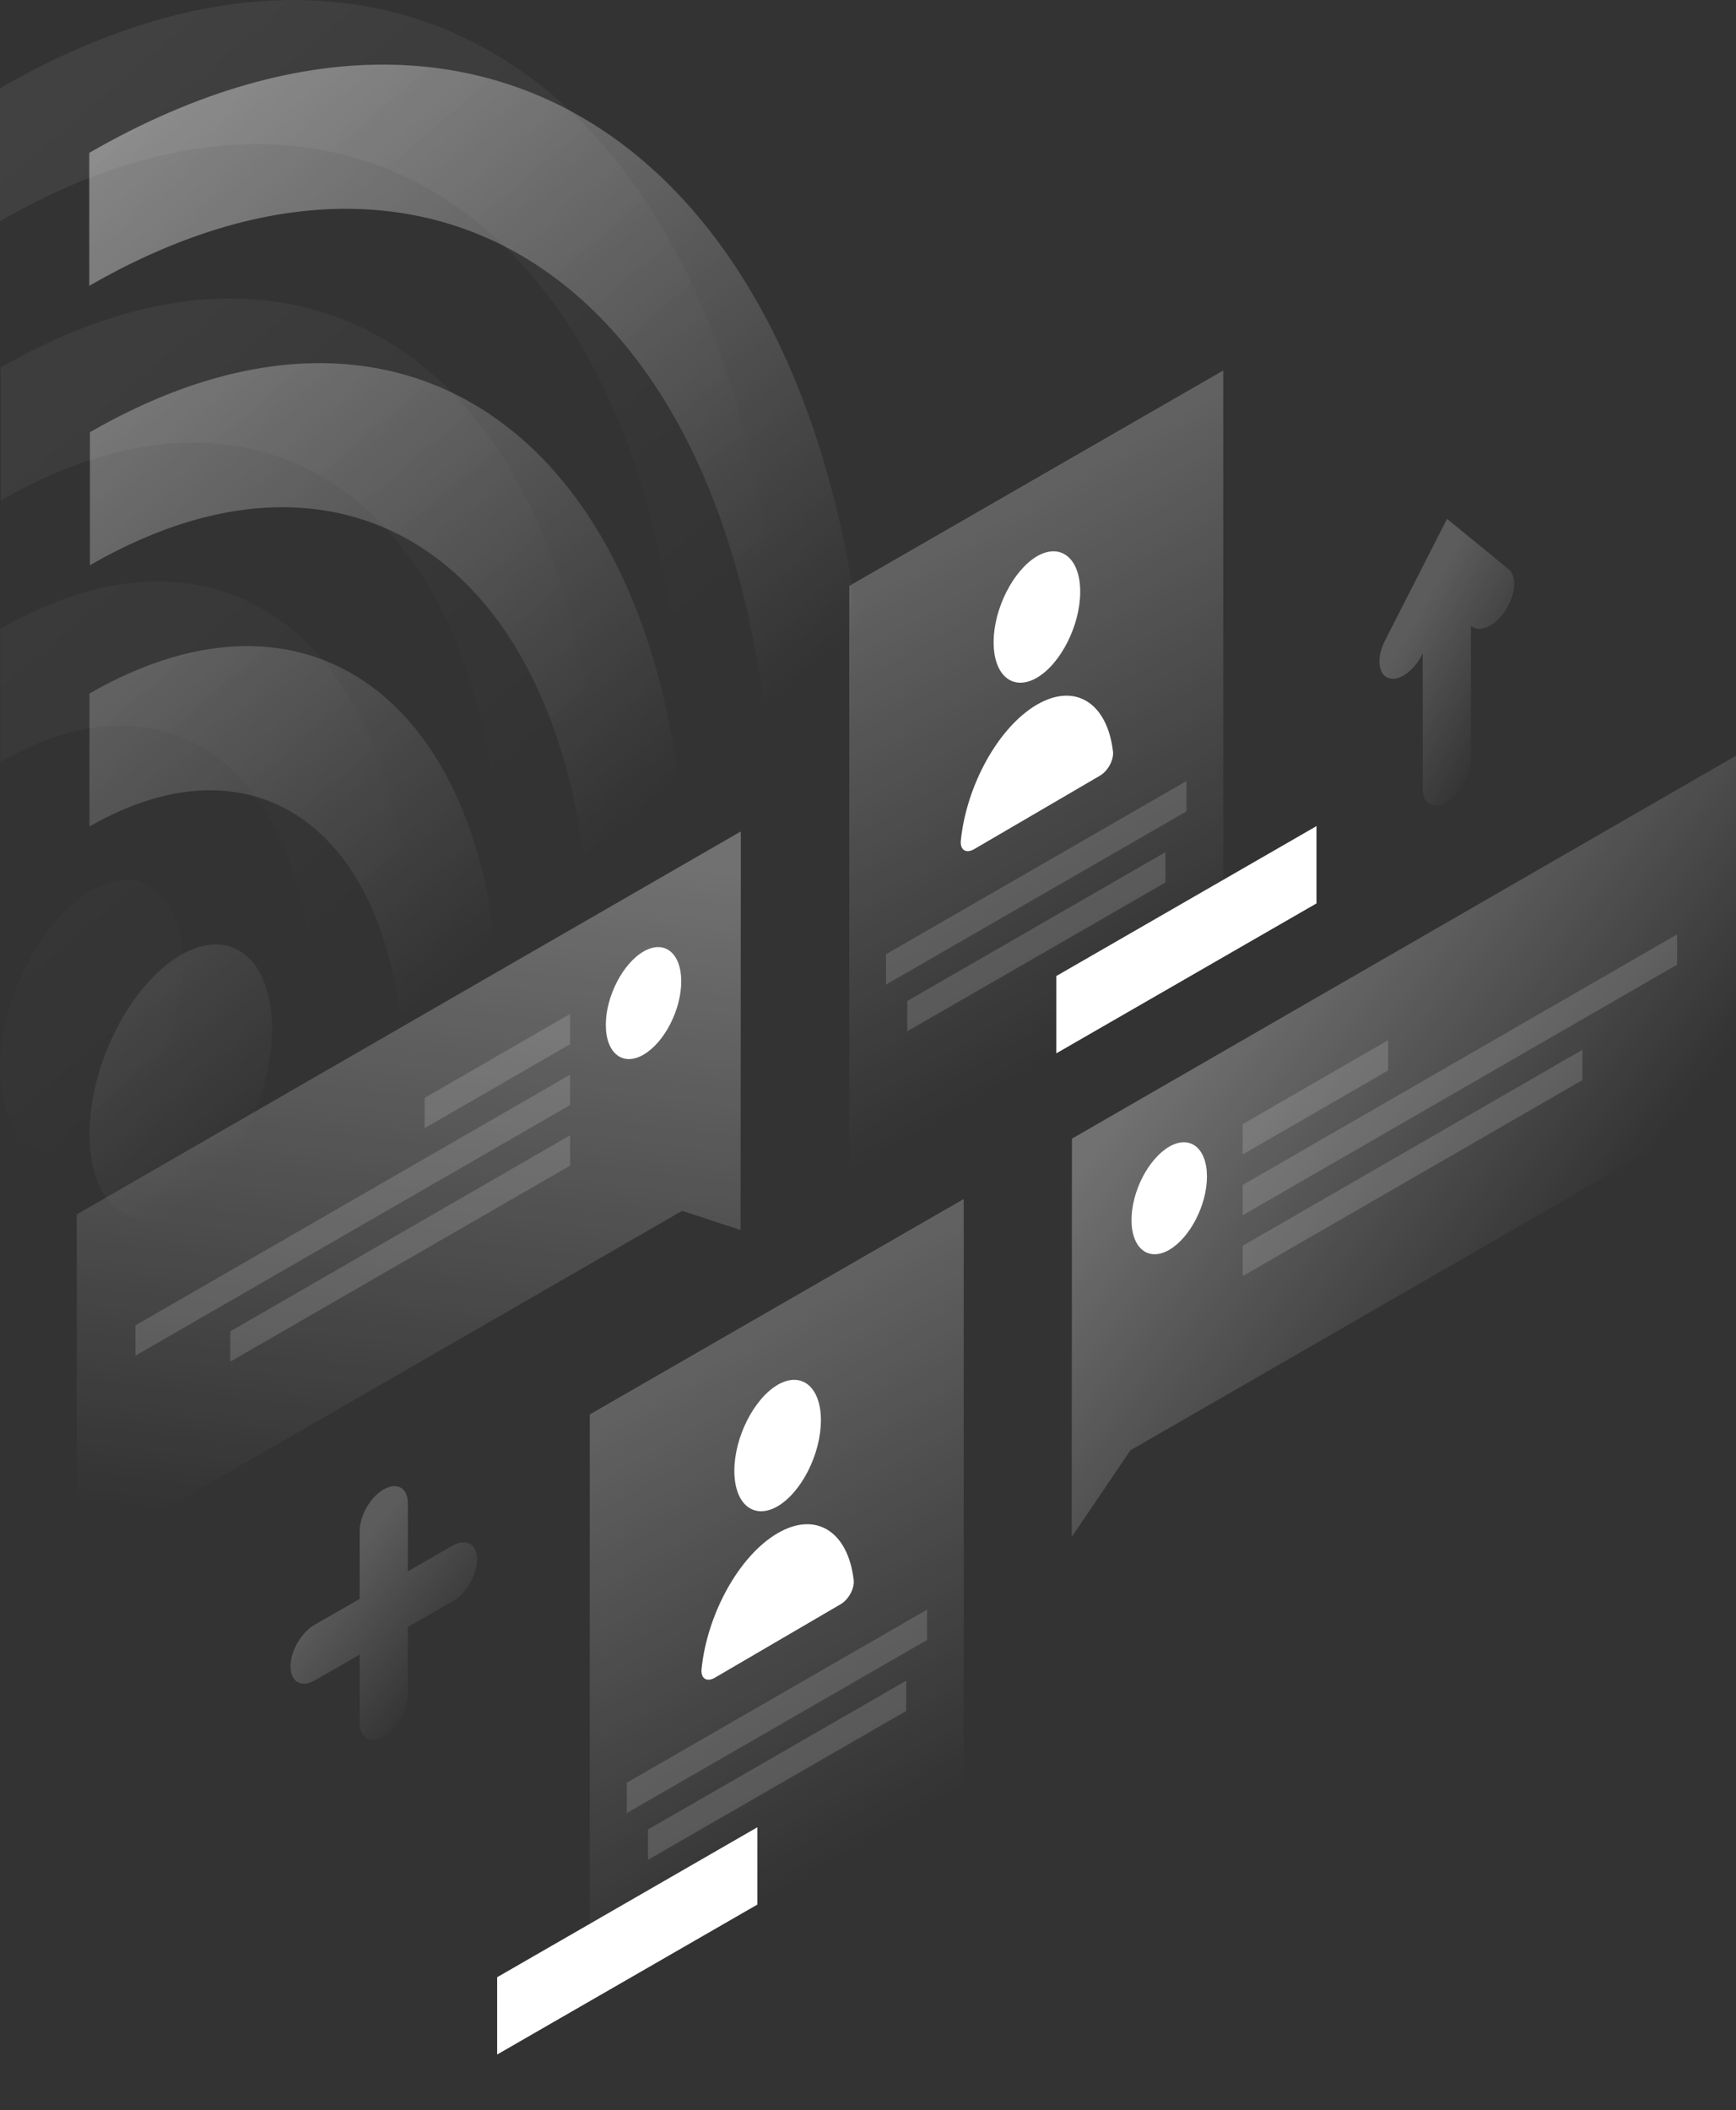 <svg width="130" height="158" viewBox="0 0 130 158" fill="none" xmlns="http://www.w3.org/2000/svg">
<rect x="0" y="0" width="130" height="158" fill="#333333" stroke="none"/>
<path opacity="0.3" d="M55.476 62.25L5.748 90.923V116.793L51.081 90.656L55.459 92.09L55.476 62.25Z" fill="url(#paint0_linear)"/>
<path d="M45.366 76.728C45.366 78.863 46.636 79.864 48.19 78.963C49.744 78.062 51.014 75.61 51.014 73.475C51.014 71.34 49.744 70.34 48.19 71.24C46.636 72.141 45.366 74.609 45.366 76.728Z" fill="white"/>
<path opacity="0.15" d="M42.693 75.911L31.798 82.199V84.467L42.693 78.179V75.911Z" fill="white"/>
<path opacity="0.15" d="M42.693 80.464L10.143 99.229V101.498L42.693 82.733V80.464Z" fill="white"/>
<path opacity="0.15" d="M42.693 85.001L17.244 99.68V101.948L42.693 87.27V85.001Z" fill="white"/>
<path opacity="0.3" d="M91.602 27.739L63.596 43.869V95.66L91.602 79.53V27.739Z" fill="url(#paint1_linear)"/>
<path opacity="0.15" d="M88.845 58.48L66.354 71.441V73.709L88.845 60.749V58.48Z" fill="white"/>
<path opacity="0.15" d="M87.274 63.801L67.941 74.943V77.212L87.274 66.07V63.801Z" fill="white"/>
<path d="M79.103 73.075L98.586 61.85V67.638L79.103 78.863V73.075Z" fill="white"/>
<path d="M74.407 48.089C74.407 50.591 75.861 51.775 77.649 50.741C79.437 49.69 80.891 46.821 80.891 44.302C80.891 41.8 79.437 40.616 77.649 41.65C75.861 42.718 74.407 45.587 74.407 48.089Z" fill="white"/>
<path d="M77.649 52.759C80.54 51.074 82.929 52.659 83.347 56.278C83.414 56.912 82.946 57.746 82.361 58.08L72.937 63.584C72.352 63.918 71.884 63.651 71.951 62.934C72.369 58.814 74.758 54.444 77.649 52.759Z" fill="white"/>
<path opacity="0.3" d="M72.168 89.772L44.163 105.901V157.693L72.168 141.563V89.772Z" fill="url(#paint2_linear)"/>
<path opacity="0.15" d="M69.428 120.513L46.937 133.473V135.741L69.428 122.781V120.513Z" fill="white"/>
<path opacity="0.15" d="M67.858 125.834L48.525 136.976V139.245L67.858 128.102V125.834Z" fill="white"/>
<path d="M37.229 148.035L56.712 136.809V142.597L37.229 153.823V148.035Z" fill="white"/>
<path d="M54.991 110.121C54.991 112.623 56.445 113.808 58.233 112.773C60.021 111.723 61.474 108.854 61.474 106.335C61.474 103.833 60.021 102.649 58.233 103.683C56.445 104.734 54.991 107.619 54.991 110.121Z" fill="white"/>
<path d="M58.233 114.792C61.123 113.107 63.513 114.692 63.931 118.311C63.998 118.945 63.53 119.779 62.945 120.112L53.521 125.617C52.936 125.95 52.468 125.684 52.535 124.966C52.953 120.846 55.342 116.476 58.233 114.792Z" fill="white"/>
<path opacity="0.3" d="M80.272 85.251L130 56.579V82.449L84.65 108.587L80.256 115.075L80.272 85.251Z" fill="url(#paint3_linear)"/>
<path d="M90.382 88.087C90.382 90.222 89.112 92.674 87.558 93.575C86.004 94.475 84.734 93.475 84.734 91.34C84.734 89.205 86.004 86.753 87.558 85.852C89.112 84.951 90.382 85.952 90.382 88.087Z" fill="white"/>
<path opacity="0.15" d="M93.055 84.167L103.95 77.879V80.147L93.055 86.436V84.167Z" fill="white"/>
<path opacity="0.15" d="M93.055 88.721L125.589 69.956V72.225L93.055 90.989V88.721Z" fill="white"/>
<path opacity="0.15" d="M93.055 93.275L118.504 78.596V80.865L93.055 95.543V93.275Z" fill="white"/>
<path opacity="0.4" d="M6.684 21.401C34.889 5.138 57.949 24.404 57.949 64.835L65.15 60.682C65.134 15.013 39.05 -7.205 6.684 11.443V21.401Z" fill="url(#paint4_linear)"/>
<path opacity="0.4" d="M30.211 80.848C30.211 62.9 19.684 54.41 6.701 61.883V51.925C23.661 42.151 37.396 53.243 37.413 76.695L30.211 80.848Z" fill="url(#paint5_linear)"/>
<path opacity="0.4" d="M44.247 72.575C44.247 43.919 27.437 30.375 6.734 42.318V32.36C31.431 18.132 51.449 34.278 51.449 68.421L44.247 72.575Z" fill="url(#paint6_linear)"/>
<path opacity="0.4" d="M13.535 90.439C9.758 92.624 6.701 90.139 6.701 84.918C6.701 79.697 9.758 73.692 13.535 71.507C17.311 69.322 20.369 71.808 20.369 77.028C20.369 82.266 17.311 88.254 13.535 90.439Z" fill="url(#paint7_linear)"/>
<path opacity="0.07" d="M0 16.564C28.206 0.301 51.265 19.566 51.265 59.998L58.467 55.845C58.45 10.175 32.366 -12.042 0 6.606V16.564Z" fill="url(#paint8_linear)"/>
<path opacity="0.07" d="M23.527 76.011C23.527 58.063 13 49.573 0.017 57.046V47.088C16.977 37.314 30.712 48.406 30.729 71.858L23.527 76.011Z" fill="url(#paint9_linear)"/>
<path opacity="0.07" d="M37.563 67.737C37.563 39.081 20.753 25.537 0.05 37.48V27.522C24.747 13.294 44.765 29.44 44.765 63.584L37.563 67.737Z" fill="url(#paint10_linear)"/>
<path opacity="0.07" d="M6.851 85.602C3.075 87.787 0.017 85.301 0.017 80.081C0.017 74.86 3.075 68.855 6.851 66.67C10.627 64.485 13.685 66.97 13.685 72.191C13.685 77.428 10.627 83.417 6.851 85.602Z" fill="url(#paint11_linear)"/>
<path opacity="0.2" d="M28.74 111.506C27.738 112.073 26.936 113.474 26.936 114.625V119.712L23.561 121.647C22.558 122.214 21.756 123.615 21.756 124.766C21.756 125.917 22.558 126.384 23.561 125.817L26.936 123.882V128.97C26.936 130.12 27.738 130.587 28.74 130.02C29.743 129.453 30.545 128.052 30.545 126.901V121.814L33.92 119.879C34.923 119.312 35.725 117.911 35.725 116.76C35.725 115.609 34.923 115.142 33.92 115.709L30.545 117.644V112.557C30.545 111.406 29.743 110.939 28.74 111.506Z" fill="url(#paint12_linear)"/>
<path opacity="0.2" d="M108.361 38.848L103.716 47.955C103.081 49.206 103.181 50.457 103.95 50.758C104.719 51.058 105.855 50.274 106.49 49.023L106.54 48.906V59.014C106.54 60.165 107.342 60.632 108.345 60.065C109.347 59.481 110.149 58.097 110.149 56.946V46.838L110.199 46.888C110.834 47.405 111.987 46.871 112.739 45.687C113.508 44.503 113.608 43.135 112.973 42.618L108.361 38.848Z" fill="url(#paint13_linear)"/>
<defs>
<linearGradient id="paint0_linear" x1="34.099" y1="63.092" x2="27.726" y2="115.14" gradientUnits="userSpaceOnUse">
<stop stop-color="white"/>
<stop offset="1" stop-color="white" stop-opacity="0"/>
</linearGradient>
<linearGradient id="paint1_linear" x1="60.597" y1="32.297" x2="85.389" y2="75.326" gradientUnits="userSpaceOnUse">
<stop stop-color="white"/>
<stop offset="1" stop-color="white" stop-opacity="0"/>
</linearGradient>
<linearGradient id="paint2_linear" x1="41.179" y1="94.326" x2="65.971" y2="137.354" gradientUnits="userSpaceOnUse">
<stop stop-color="white"/>
<stop offset="1" stop-color="white" stop-opacity="0"/>
</linearGradient>
<linearGradient id="paint3_linear" x1="91.121" y1="74.876" x2="116.762" y2="94.978" gradientUnits="userSpaceOnUse">
<stop stop-color="white"/>
<stop offset="1" stop-color="white" stop-opacity="0"/>
</linearGradient>
<linearGradient id="paint4_linear" x1="16.619" y1="3.821" x2="58.083" y2="52.288" gradientUnits="userSpaceOnUse">
<stop stop-color="white"/>
<stop offset="1" stop-color="white" stop-opacity="0"/>
</linearGradient>
<linearGradient id="paint5_linear" x1="-8.973" y1="25.735" x2="32.49" y2="74.202" gradientUnits="userSpaceOnUse">
<stop stop-color="white"/>
<stop offset="1" stop-color="white" stop-opacity="0"/>
</linearGradient>
<linearGradient id="paint6_linear" x1="3.557" y1="14.851" x2="45.021" y2="63.318" gradientUnits="userSpaceOnUse">
<stop stop-color="white"/>
<stop offset="1" stop-color="white" stop-opacity="0"/>
</linearGradient>
<linearGradient id="paint7_linear" x1="-23.355" y1="38.013" x2="18.108" y2="86.481" gradientUnits="userSpaceOnUse">
<stop stop-color="white"/>
<stop offset="1" stop-color="white" stop-opacity="0"/>
</linearGradient>
<linearGradient id="paint8_linear" x1="9.936" y1="-1.016" x2="51.399" y2="47.451" gradientUnits="userSpaceOnUse">
<stop stop-color="white"/>
<stop offset="1" stop-color="white" stop-opacity="0"/>
</linearGradient>
<linearGradient id="paint9_linear" x1="-15.657" y1="20.898" x2="25.806" y2="69.365" gradientUnits="userSpaceOnUse">
<stop stop-color="white"/>
<stop offset="1" stop-color="white" stop-opacity="0"/>
</linearGradient>
<linearGradient id="paint10_linear" x1="-3.126" y1="10.013" x2="38.337" y2="58.48" gradientUnits="userSpaceOnUse">
<stop stop-color="white"/>
<stop offset="1" stop-color="white" stop-opacity="0"/>
</linearGradient>
<linearGradient id="paint11_linear" x1="-30.039" y1="33.176" x2="11.425" y2="81.643" gradientUnits="userSpaceOnUse">
<stop stop-color="white"/>
<stop offset="1" stop-color="white" stop-opacity="0"/>
</linearGradient>
<linearGradient id="paint12_linear" x1="25.247" y1="118.014" x2="33.983" y2="124.921" gradientUnits="userSpaceOnUse">
<stop stop-color="white"/>
<stop offset="1" stop-color="white" stop-opacity="0"/>
</linearGradient>
<linearGradient id="paint13_linear" x1="105.05" y1="48.029" x2="113.518" y2="52.758" gradientUnits="userSpaceOnUse">
<stop stop-color="white"/>
<stop offset="1" stop-color="white" stop-opacity="0"/>
</linearGradient>
</defs>
</svg>
